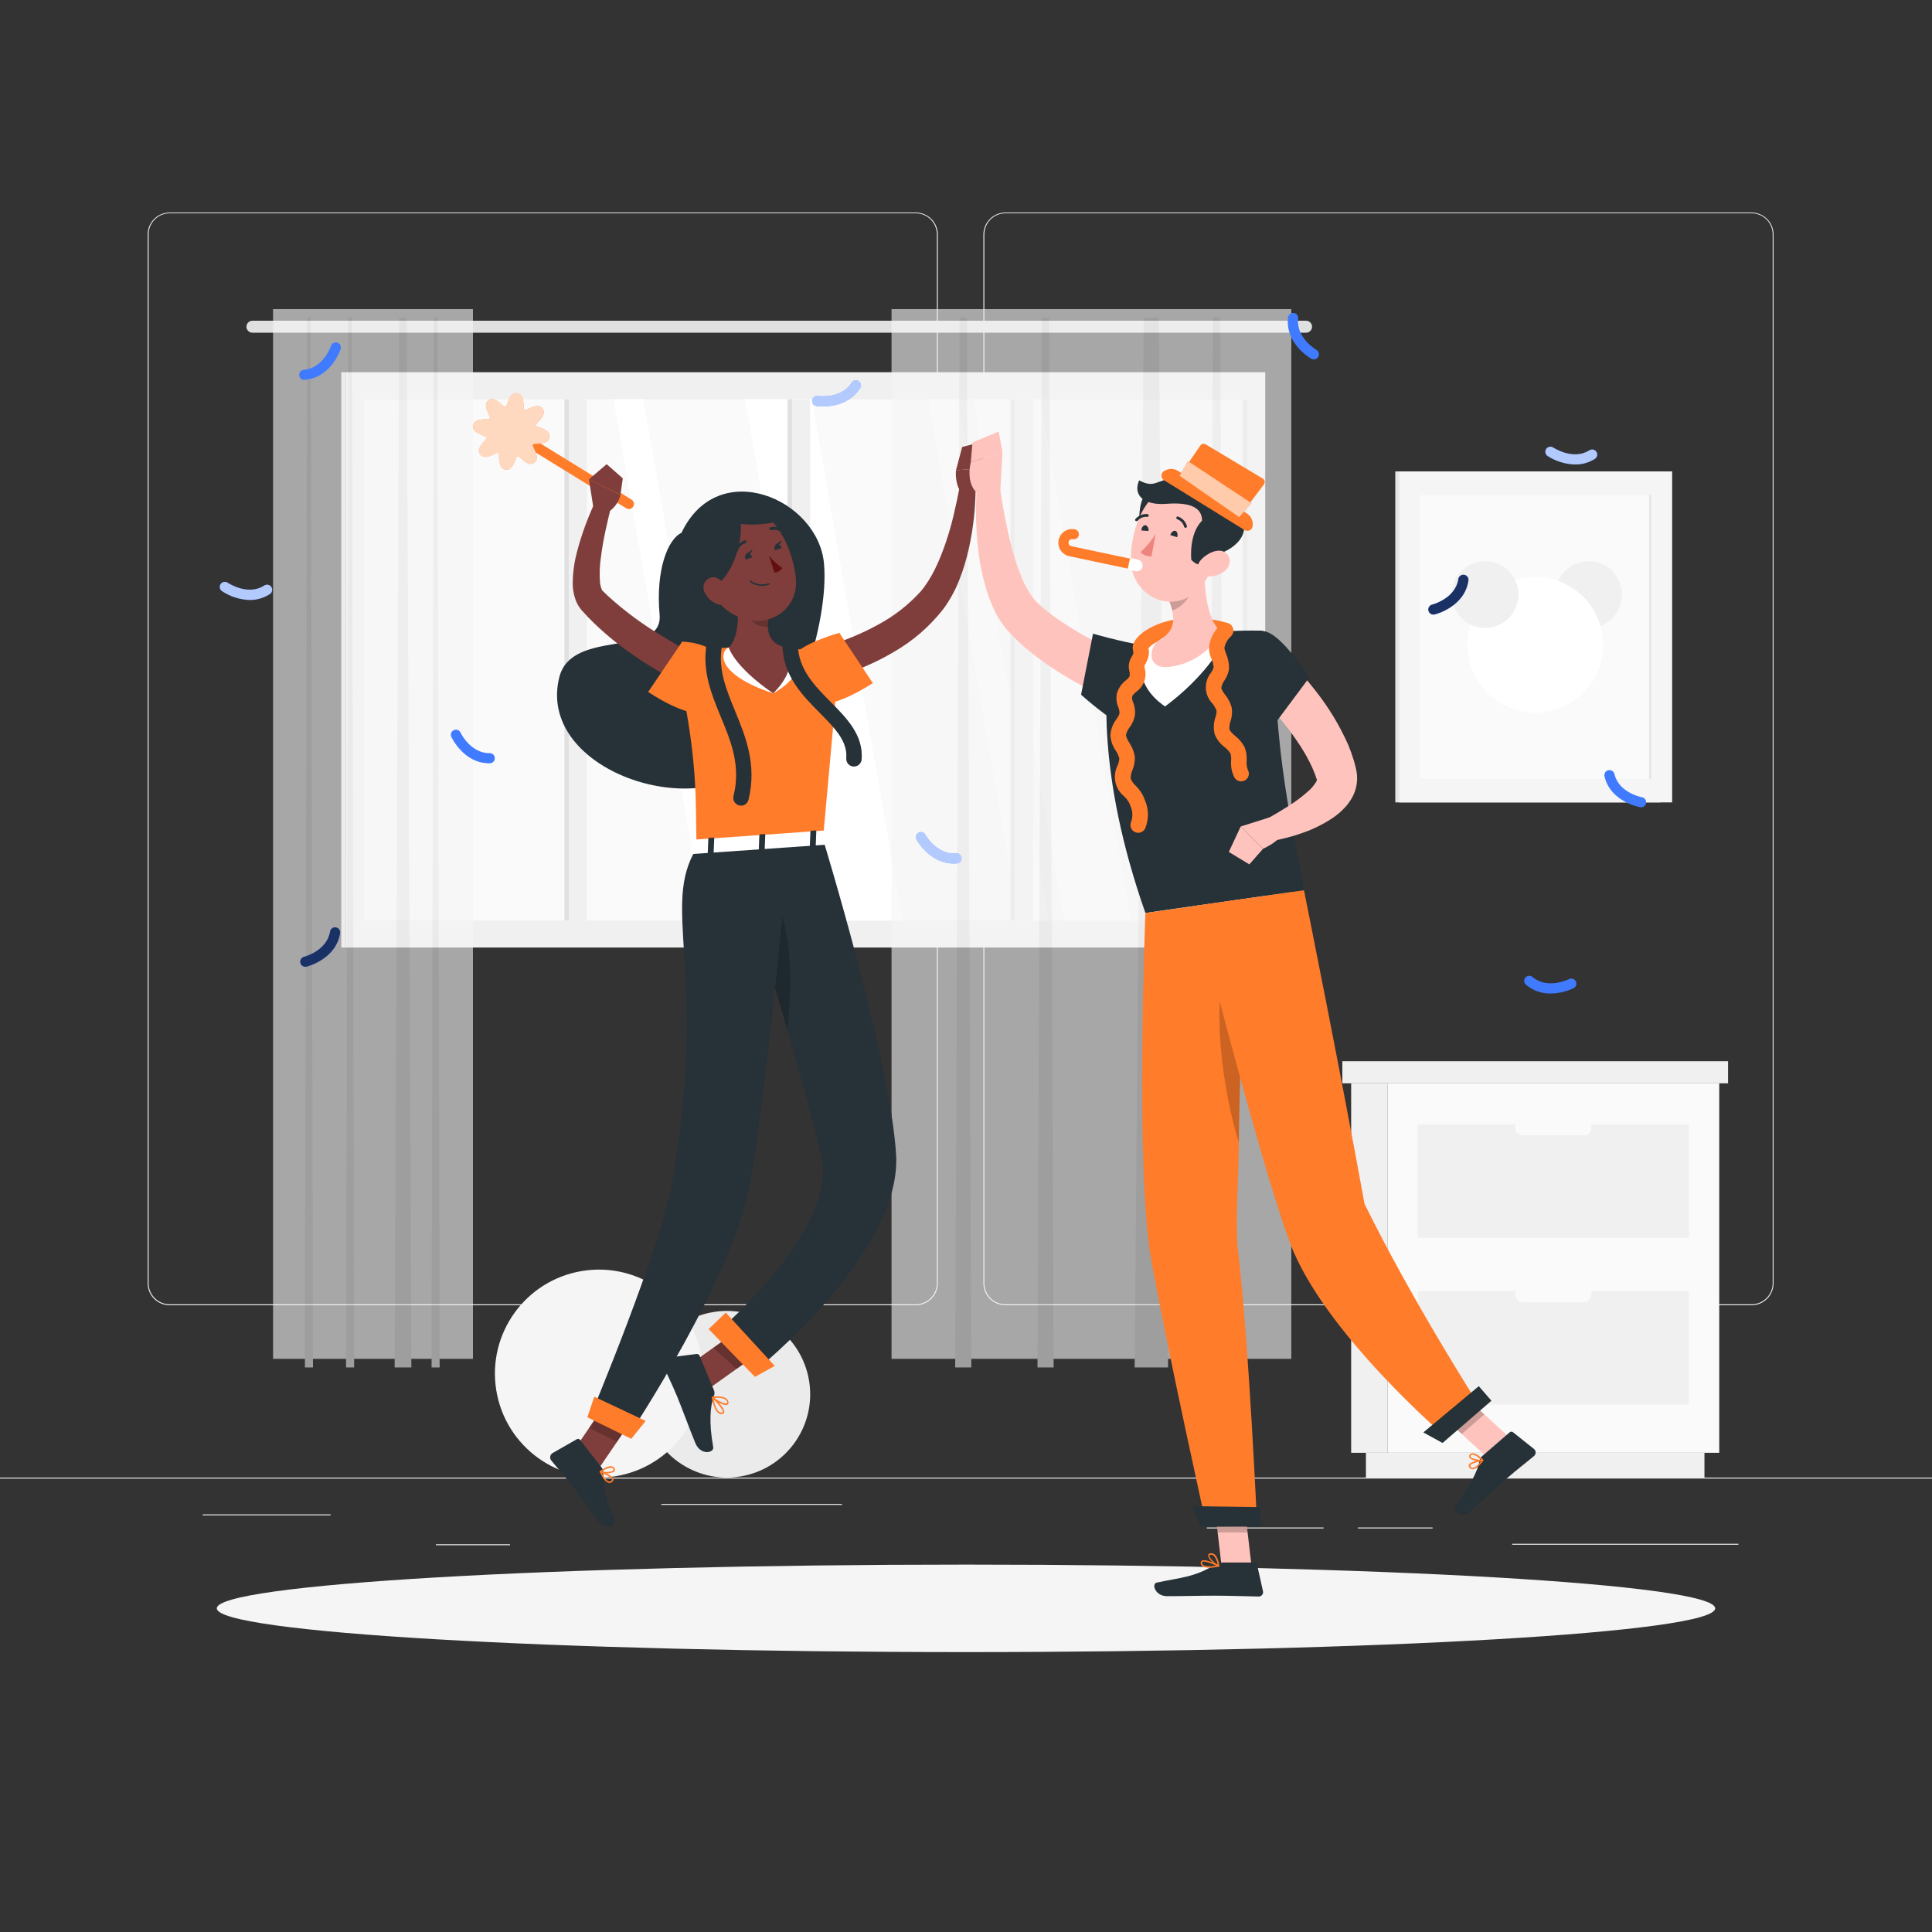 <svg width="500" height="500" viewBox="0 0 500 500" fill="none" xmlns="http://www.w3.org/2000/svg">
<rect x="0" y="0" width="500" height="500" fill="#333333" stroke="none"/>
<path d="M500 382.4H0V382.65H500V382.4Z" fill="#EBEBEB"/>
<path d="M85.58 391.92H52.46V392.17H85.58V391.92Z" fill="#EBEBEB"/>
<path d="M217.89 389.21H171.14V389.46H217.89V389.21Z" fill="#EBEBEB"/>
<path d="M131.99 399.65H112.8V399.9H131.99V399.65Z" fill="#EBEBEB"/>
<path d="M342.54 395.31H312.33V395.56H342.54V395.31Z" fill="#EBEBEB"/>
<path d="M370.76 395.31H351.44V395.56H370.76V395.31Z" fill="#EBEBEB"/>
<path d="M449.91 399.53H391.35V399.78H449.91V399.53Z" fill="#EBEBEB"/>
<path d="M237 337.8H43.91C42.397 337.797 40.947 337.195 39.879 336.124C38.81 335.053 38.21 333.603 38.21 332.09V60.66C38.223 59.156 38.829 57.718 39.896 56.658C40.964 55.599 42.406 55.003 43.91 55H237C238.514 55 239.967 55.602 241.038 56.672C242.108 57.743 242.71 59.196 242.71 60.71V332.09C242.71 333.604 242.108 335.057 241.038 336.128C239.967 337.198 238.514 337.8 237 337.8ZM43.91 55.2C42.464 55.203 41.077 55.779 40.056 56.803C39.034 57.826 38.46 59.214 38.46 60.66V332.09C38.46 333.536 39.034 334.924 40.056 335.947C41.077 336.971 42.464 337.547 43.91 337.55H237C238.447 337.547 239.834 336.971 240.858 335.948C241.881 334.924 242.457 333.537 242.46 332.09V60.66C242.457 59.213 241.881 57.825 240.858 56.802C239.834 55.779 238.447 55.203 237 55.2H43.91Z" fill="#EBEBEB"/>
<path d="M453.31 337.8H260.21C258.696 337.797 257.246 337.195 256.175 336.125C255.105 335.054 254.503 333.604 254.5 332.09V60.66C254.516 59.155 255.124 57.717 256.193 56.658C257.262 55.598 258.705 55.002 260.21 55H453.31C454.812 55.005 456.252 55.602 457.317 56.662C458.382 57.721 458.987 59.158 459 60.66V332.09C459 333.601 458.401 335.05 457.335 336.121C456.268 337.191 454.821 337.795 453.31 337.8ZM260.21 55.2C258.763 55.203 257.375 55.779 256.352 56.802C255.329 57.825 254.753 59.213 254.75 60.66V332.09C254.753 333.537 255.329 334.924 256.352 335.948C257.375 336.971 258.763 337.547 260.21 337.55H453.31C454.757 337.547 456.145 336.971 457.168 335.948C458.191 334.924 458.767 333.537 458.77 332.09V60.66C458.767 59.213 458.191 57.825 457.168 56.802C456.145 55.779 454.757 55.203 453.31 55.2H260.21Z" fill="#EBEBEB"/>
<path d="M89.51 245.22L327.44 245.22V96.33L89.51 96.33L89.51 245.22Z" fill="#F0F0F0"/>
<path d="M322.78 238.22V103.33L94.16 103.33V238.22H322.78Z" fill="#FAFAFA"/>
<path d="M292.69 238.22L269.23 103.33H251.94L275.39 238.22H292.69Z" fill="white"/>
<path d="M271.4 238.22L247.95 103.33H240.22L263.67 238.22H271.4Z" fill="white"/>
<path d="M233.56 238.22L210.11 103.33H192.82L216.27 238.22H233.56Z" fill="white"/>
<path d="M189.97 238.22L166.51 103.33H158.78L182.23 238.22H189.97Z" fill="white"/>
<path d="M262.71 238.22V103.33H261.53V238.22H262.71Z" fill="#E0E0E0"/>
<path d="M322.78 238.23V103.34H321.6V238.23H322.78Z" fill="#E0E0E0"/>
<path d="M267.37 238.22V103.33H262.71V238.22H267.37Z" fill="#F0F0F0"/>
<path d="M205 238.22V103.33H203.82V238.22H205Z" fill="#E0E0E0"/>
<path d="M209.65 238.22V103.33H204.99V238.22H209.65Z" fill="#F0F0F0"/>
<path d="M147.25 238.22V103.33H146.07V238.22H147.25Z" fill="#E0E0E0"/>
<path d="M151.91 238.23V103.34H147.25V238.23H151.91Z" fill="#F0F0F0"/>
<path d="M89.5 245.22L89.5 96.33H88.32L88.32 245.22H89.5Z" fill="#E0E0E0"/>
<path d="M65.33 86.11H338C338.412 86.11 338.807 85.947 339.099 85.657C339.392 85.366 339.557 84.972 339.56 84.56C339.56 84.146 339.395 83.749 339.103 83.457C338.81 83.164 338.414 83 338 83H65.33C64.918 83.003 64.524 83.168 64.233 83.46C63.943 83.753 63.78 84.148 63.78 84.56C63.782 84.97 63.947 85.363 64.237 85.653C64.527 85.943 64.919 86.107 65.33 86.11Z" fill="#E0E0E0"/>
<g opacity="0.6">
<path d="M230.73 351.67H334.19L334.19 80H230.73L230.73 351.67Z" fill="#F5F5F5"/>
<path d="M293.64 353.89H302.31L299.88 82.22H296L293.64 353.89Z" fill="#E6E6E6"/>
<path d="M312.77 353.89H316.96L315.78 82.22H313.91L312.77 353.89Z" fill="#E6E6E6"/>
<path d="M268.5 353.89H272.68L271.51 82.22H269.64L268.5 353.89Z" fill="#E6E6E6"/>
<path d="M247.2 353.89H251.38L250.21 82.22H248.34L247.2 353.89Z" fill="#E6E6E6"/>
</g>
<g opacity="0.6">
<path d="M70.67 351.67H122.4L122.4 80H70.67L70.67 351.67Z" fill="#F5F5F5"/>
<path d="M102.13 353.89H106.46L105.25 82.22H103.31L102.13 353.89Z" fill="#E6E6E6"/>
<path d="M111.69 353.89H113.78L113.2 82.22H112.26L111.69 353.89Z" fill="#E6E6E6"/>
<path d="M89.56 353.89H91.65L91.06 82.22H90.13L89.56 353.89Z" fill="#E6E6E6"/>
<path d="M78.91 353.89H81L80.41 82.22H79.47L78.91 353.89Z" fill="#E6E6E6"/>
</g>
<path d="M429.73 122H361.1V207.66H429.73V122Z" fill="#E6E6E6"/>
<path d="M432.75 122H362.13V207.66H432.75V122Z" fill="#F5F5F5"/>
<path d="M427.34 201.58V128.08H367.55V201.58H427.34Z" fill="#FAFAFA"/>
<path d="M427.34 201.58V128.08H426.78V201.58H427.34Z" fill="#E6E6E6"/>
<path d="M417.222 160C420.596 156.626 420.596 151.156 417.222 147.782C413.848 144.407 408.377 144.407 405.003 147.782C401.629 151.156 401.629 156.626 405.003 160C408.377 163.374 413.848 163.374 417.222 160Z" fill="#F0F0F0"/>
<path d="M409.728 179.267C416.586 172.409 416.586 161.291 409.728 154.433C402.87 147.576 391.752 147.576 384.894 154.433C378.037 161.291 378.037 172.409 384.894 179.267C391.752 186.125 402.87 186.125 409.728 179.267Z" fill="white"/>
<path d="M392.743 155.863C393.839 151.218 390.963 146.565 386.319 145.469C381.675 144.373 377.021 147.249 375.925 151.893C374.829 156.537 377.705 161.191 382.349 162.287C386.994 163.383 391.647 160.507 392.743 155.863Z" fill="#F0F0F0"/>
<path d="M359.06 280.36H349.68V375.98H359.06V280.36Z" fill="#F0F0F0"/>
<path d="M447.22 274.64H347.4V280.36H447.22V274.64Z" fill="#F0F0F0"/>
<path d="M441.11 375.98H353.5V382.4H441.11V375.98Z" fill="#F0F0F0"/>
<path d="M444.94 280.36H359.06V375.98H444.94V280.36Z" fill="#FAFAFA"/>
<path d="M366.88 320.35H437.11V291.01H366.88V320.35Z" fill="#F0F0F0"/>
<path d="M366.88 363.5H437.11V334.16H366.88V363.5Z" fill="#F0F0F0"/>
<path d="M410 289.28H393.99C392.985 289.28 392.17 290.095 392.17 291.1V292.02C392.17 293.025 392.985 293.84 393.99 293.84H410C411.005 293.84 411.82 293.025 411.82 292.02V291.1C411.82 290.095 411.005 289.28 410 289.28Z" fill="#FAFAFA"/>
<path d="M410 332.44H393.99C392.985 332.44 392.17 333.255 392.17 334.26V335.18C392.17 336.185 392.985 337 393.99 337H410C411.005 337 411.82 336.185 411.82 335.18V334.26C411.82 333.255 411.005 332.44 410 332.44Z" fill="#FAFAFA"/>
<path d="M191.57 382.111C203.324 380.203 211.305 369.129 209.397 357.375C207.489 345.622 196.415 337.64 184.661 339.548C172.908 341.456 164.927 352.531 166.834 364.284C168.742 376.037 179.817 384.019 191.57 382.111Z" fill="#EBEBEB"/>
<path d="M159.308 382.048C173.978 379.666 183.94 365.844 181.559 351.174C179.178 336.504 165.355 326.542 150.685 328.923C136.015 331.304 126.053 345.127 128.434 359.797C130.816 374.467 144.638 384.429 159.308 382.048Z" fill="#F5F5F5"/>
<path d="M250 427.56C357.082 427.56 443.89 422.492 443.89 416.24C443.89 409.988 357.082 404.92 250 404.92C142.917 404.92 56.11 409.988 56.11 416.24C56.11 422.492 142.917 427.56 250 427.56Z" fill="#F5F5F5"/>
<path d="M126.61 197.54C120 197.54 116.89 190.89 116.76 190.61C116.647 190.299 116.655 189.956 116.782 189.651C116.91 189.345 117.148 189.098 117.449 188.96C117.75 188.821 118.092 188.801 118.407 188.903C118.722 189.005 118.987 189.222 119.15 189.51C119.15 189.6 121.78 195.05 126.81 194.91C127.141 194.929 127.452 195.071 127.683 195.308C127.914 195.546 128.047 195.862 128.055 196.193C128.064 196.524 127.948 196.846 127.731 197.096C127.513 197.345 127.209 197.504 126.88 197.54H126.61Z" fill="#407BFF"/>
<path d="M213 105.19C212.425 105.193 211.85 105.156 211.28 105.08C211.109 105.054 210.945 104.995 210.798 104.906C210.65 104.817 210.521 104.7 210.418 104.561C210.315 104.423 210.241 104.265 210.2 104.097C210.158 103.93 210.15 103.756 210.175 103.585C210.201 103.414 210.26 103.25 210.349 103.102C210.438 102.954 210.555 102.825 210.694 102.723C210.833 102.62 210.99 102.546 211.158 102.504C211.325 102.463 211.499 102.454 211.67 102.48C211.73 102.48 217.75 103.33 220.39 99.04C220.48 98.893 220.598 98.765 220.738 98.663C220.877 98.562 221.035 98.489 221.203 98.449C221.37 98.408 221.544 98.401 221.714 98.428C221.885 98.455 222.048 98.515 222.195 98.605C222.342 98.695 222.47 98.813 222.572 98.952C222.673 99.092 222.746 99.25 222.787 99.417C222.827 99.585 222.834 99.759 222.807 99.929C222.78 100.1 222.72 100.263 222.63 100.41C220 104.57 215.45 105.19 213 105.19Z" fill="#407BFF"/>
<path opacity="0.6" d="M213 105.19C212.425 105.193 211.85 105.156 211.28 105.08C211.109 105.054 210.945 104.995 210.798 104.906C210.65 104.817 210.521 104.7 210.418 104.561C210.315 104.423 210.241 104.265 210.2 104.097C210.158 103.93 210.15 103.756 210.175 103.585C210.201 103.414 210.26 103.25 210.349 103.102C210.438 102.954 210.555 102.825 210.694 102.723C210.833 102.62 210.99 102.546 211.158 102.504C211.325 102.463 211.499 102.454 211.67 102.48C211.73 102.48 217.75 103.33 220.39 99.04C220.48 98.893 220.598 98.765 220.738 98.663C220.877 98.562 221.035 98.489 221.203 98.449C221.37 98.408 221.544 98.401 221.714 98.428C221.885 98.455 222.048 98.515 222.195 98.605C222.342 98.695 222.47 98.813 222.572 98.952C222.673 99.092 222.746 99.25 222.787 99.417C222.827 99.585 222.834 99.759 222.807 99.929C222.78 100.1 222.72 100.263 222.63 100.41C220 104.57 215.45 105.19 213 105.19Z" fill="white"/>
<path d="M64.6 155.27C62.063 155.184 59.599 154.398 57.48 153C57.331 152.904 57.202 152.779 57.103 152.632C57.003 152.485 56.934 152.319 56.901 152.145C56.867 151.971 56.869 151.791 56.907 151.618C56.945 151.445 57.017 151.281 57.121 151.136C57.224 150.992 57.355 150.87 57.507 150.777C57.659 150.685 57.828 150.625 58.003 150.6C58.179 150.575 58.358 150.586 58.529 150.633C58.701 150.679 58.861 150.76 59 150.87C59.05 150.87 64.09 154.28 68.34 151.57C68.486 151.464 68.651 151.389 68.827 151.35C69.003 151.31 69.184 151.307 69.361 151.34C69.538 151.374 69.706 151.443 69.855 151.544C70.005 151.644 70.132 151.775 70.228 151.926C70.326 152.078 70.39 152.248 70.419 152.425C70.448 152.603 70.441 152.785 70.397 152.959C70.353 153.134 70.274 153.298 70.164 153.44C70.055 153.583 69.917 153.702 69.76 153.79C68.22 154.772 66.427 155.286 64.6 155.27Z" fill="#407BFF"/>
<path opacity="0.6" d="M64.6 155.27C62.063 155.184 59.599 154.398 57.48 153C57.331 152.904 57.202 152.779 57.103 152.632C57.003 152.485 56.934 152.319 56.901 152.145C56.867 151.971 56.869 151.791 56.907 151.618C56.945 151.445 57.017 151.281 57.121 151.136C57.224 150.992 57.355 150.87 57.507 150.777C57.659 150.685 57.828 150.625 58.003 150.6C58.179 150.575 58.358 150.586 58.529 150.633C58.701 150.679 58.861 150.76 59 150.87C59.05 150.87 64.09 154.28 68.34 151.57C68.486 151.464 68.651 151.389 68.827 151.35C69.003 151.31 69.184 151.307 69.361 151.34C69.538 151.374 69.706 151.443 69.855 151.544C70.005 151.644 70.132 151.775 70.228 151.926C70.326 152.078 70.39 152.248 70.419 152.425C70.448 152.603 70.441 152.785 70.397 152.959C70.353 153.134 70.274 153.298 70.164 153.44C70.055 153.583 69.917 153.702 69.76 153.79C68.22 154.772 66.427 155.286 64.6 155.27Z" fill="white"/>
<path d="M407.63 120.2C405.097 120.132 402.631 119.371 400.5 118C400.214 117.802 400.017 117.499 399.955 117.157C399.892 116.815 399.968 116.461 400.165 116.175C400.363 115.889 400.666 115.692 401.008 115.63C401.351 115.567 401.704 115.642 401.99 115.84C402.04 115.84 407.09 119.24 411.34 116.54C411.485 116.447 411.647 116.384 411.817 116.354C411.986 116.324 412.16 116.328 412.328 116.365C412.496 116.402 412.655 116.472 412.796 116.571C412.937 116.669 413.058 116.795 413.15 116.94C413.243 117.085 413.306 117.247 413.336 117.417C413.366 117.586 413.362 117.76 413.325 117.928C413.288 118.096 413.218 118.255 413.119 118.396C413.021 118.537 412.895 118.657 412.75 118.75C411.22 119.72 409.441 120.223 407.63 120.2Z" fill="#407BFF"/>
<path opacity="0.6" d="M407.63 120.2C405.097 120.132 402.631 119.371 400.5 118C400.214 117.802 400.017 117.499 399.955 117.157C399.892 116.815 399.968 116.461 400.165 116.175C400.363 115.889 400.666 115.692 401.008 115.63C401.351 115.567 401.704 115.642 401.99 115.84C402.04 115.84 407.09 119.24 411.34 116.54C411.485 116.447 411.647 116.384 411.817 116.354C411.986 116.324 412.16 116.328 412.328 116.365C412.496 116.402 412.655 116.472 412.796 116.571C412.937 116.669 413.058 116.795 413.15 116.94C413.243 117.085 413.306 117.247 413.336 117.417C413.366 117.586 413.362 117.76 413.325 117.928C413.288 118.096 413.218 118.255 413.119 118.396C413.021 118.537 412.895 118.657 412.75 118.75C411.22 119.72 409.441 120.223 407.63 120.2Z" fill="white"/>
<path d="M246.81 223.49C240.68 223.49 237.34 217.55 237.19 217.28C237.022 216.975 236.981 216.616 237.078 216.281C237.174 215.946 237.4 215.663 237.705 215.495C238.01 215.327 238.369 215.286 238.704 215.383C239.039 215.479 239.322 215.705 239.49 216.01C239.49 216.09 242.49 221.33 247.49 220.82C247.824 220.808 248.151 220.924 248.403 221.144C248.655 221.364 248.814 221.671 248.849 222.004C248.883 222.337 248.79 222.67 248.588 222.937C248.385 223.203 248.09 223.383 247.76 223.44C247.46 223.47 247.13 223.49 246.81 223.49Z" fill="#407BFF"/>
<path opacity="0.6" d="M246.81 223.49C240.68 223.49 237.34 217.55 237.19 217.28C237.022 216.975 236.981 216.616 237.078 216.281C237.174 215.946 237.4 215.663 237.705 215.495C238.01 215.327 238.369 215.286 238.704 215.383C239.039 215.479 239.322 215.705 239.49 216.01C239.49 216.09 242.49 221.33 247.49 220.82C247.824 220.808 248.151 220.924 248.403 221.144C248.655 221.364 248.814 221.671 248.849 222.004C248.883 222.337 248.79 222.67 248.588 222.937C248.385 223.203 248.09 223.383 247.76 223.44C247.46 223.47 247.13 223.49 246.81 223.49Z" fill="white"/>
<path d="M79 250.2C78.682 250.197 78.375 250.079 78.138 249.866C77.9 249.654 77.749 249.362 77.71 249.046C77.672 248.73 77.751 248.411 77.931 248.148C78.112 247.886 78.381 247.698 78.69 247.62C78.75 247.62 84.62 246.07 85.42 241.09C85.448 240.92 85.508 240.757 85.599 240.61C85.69 240.464 85.808 240.337 85.948 240.236C86.088 240.135 86.246 240.063 86.413 240.023C86.581 239.984 86.755 239.977 86.925 240.005C87.095 240.033 87.258 240.093 87.405 240.184C87.551 240.274 87.679 240.393 87.779 240.533C87.88 240.673 87.952 240.831 87.992 240.998C88.031 241.166 88.038 241.34 88.01 241.51C86.94 248.22 79.63 250.09 79.32 250.17C79.215 250.19 79.108 250.2 79 250.2Z" fill="#407BFF"/>
<path opacity="0.6" d="M79 250.2C78.682 250.197 78.375 250.079 78.138 249.866C77.9 249.654 77.749 249.362 77.71 249.046C77.672 248.73 77.751 248.411 77.931 248.148C78.112 247.886 78.381 247.698 78.69 247.62C78.75 247.62 84.62 246.07 85.42 241.09C85.448 240.92 85.508 240.757 85.599 240.61C85.69 240.464 85.808 240.337 85.948 240.236C86.088 240.135 86.246 240.063 86.413 240.023C86.581 239.984 86.755 239.977 86.925 240.005C87.095 240.033 87.258 240.093 87.405 240.184C87.551 240.274 87.679 240.393 87.779 240.533C87.88 240.673 87.952 240.831 87.992 240.998C88.031 241.166 88.038 241.34 88.01 241.51C86.94 248.22 79.63 250.09 79.32 250.17C79.215 250.19 79.108 250.2 79 250.2Z" fill="black"/>
<path d="M371 159.05C370.673 159.061 370.354 158.949 370.105 158.737C369.856 158.524 369.696 158.226 369.655 157.901C369.615 157.577 369.698 157.248 369.888 156.982C370.078 156.715 370.36 156.529 370.68 156.46C370.74 156.46 376.61 154.92 377.41 149.94C377.427 149.76 377.48 149.585 377.567 149.426C377.654 149.267 377.773 149.128 377.916 149.017C378.059 148.906 378.223 148.826 378.399 148.781C378.574 148.736 378.757 148.728 378.935 148.757C379.114 148.786 379.285 148.851 379.437 148.949C379.59 149.047 379.72 149.175 379.821 149.325C379.922 149.475 379.991 149.645 380.023 149.823C380.056 150.001 380.051 150.184 380.01 150.36C378.93 157.07 371.62 158.94 371.31 159.01C371.209 159.038 371.105 159.051 371 159.05Z" fill="#407BFF"/>
<path opacity="0.6" d="M371 159.05C370.673 159.061 370.354 158.949 370.105 158.737C369.856 158.524 369.696 158.226 369.655 157.901C369.615 157.577 369.698 157.248 369.888 156.982C370.078 156.715 370.36 156.529 370.68 156.46C370.74 156.46 376.61 154.92 377.41 149.94C377.427 149.76 377.48 149.585 377.567 149.426C377.654 149.267 377.773 149.128 377.916 149.017C378.059 148.906 378.223 148.826 378.399 148.781C378.574 148.736 378.757 148.728 378.935 148.757C379.114 148.786 379.285 148.851 379.437 148.949C379.59 149.047 379.72 149.175 379.821 149.325C379.922 149.475 379.991 149.645 380.023 149.823C380.056 150.001 380.051 150.184 380.01 150.36C378.93 157.07 371.62 158.94 371.31 159.01C371.209 159.038 371.105 159.051 371 159.05Z" fill="black"/>
<path d="M424.73 208.91H424.51C424.19 208.85 416.77 207.49 415.24 200.91C415.2 200.74 415.195 200.565 415.224 200.393C415.253 200.221 415.316 200.057 415.409 199.91C415.502 199.763 415.623 199.636 415.766 199.536C415.909 199.437 416.07 199.367 416.24 199.33C416.41 199.292 416.585 199.287 416.756 199.317C416.927 199.346 417.091 199.409 417.238 199.502C417.385 199.595 417.512 199.716 417.612 199.858C417.711 200 417.782 200.16 417.82 200.33C418.96 205.23 424.92 206.33 424.98 206.33C425.295 206.397 425.575 206.578 425.766 206.837C425.957 207.096 426.047 207.416 426.019 207.737C425.991 208.057 425.846 208.357 425.612 208.579C425.379 208.8 425.072 208.929 424.75 208.94L424.73 208.91Z" fill="#407BFF"/>
<path d="M401.29 257.12C399 257.156 396.773 256.372 395.01 254.91C394.863 254.805 394.74 254.671 394.647 254.516C394.554 254.36 394.495 254.188 394.472 254.009C394.45 253.829 394.464 253.647 394.515 253.474C394.566 253.301 394.653 253.14 394.769 253.001C394.885 252.863 395.029 252.75 395.191 252.67C395.352 252.59 395.529 252.544 395.71 252.536C395.89 252.527 396.07 252.556 396.239 252.62C396.408 252.685 396.562 252.783 396.69 252.91C400.56 256.13 405.99 253.43 406.05 253.4C406.361 253.241 406.721 253.212 407.053 253.318C407.385 253.425 407.661 253.66 407.82 253.97C407.98 254.28 408.009 254.641 407.902 254.973C407.795 255.305 407.561 255.581 407.25 255.74C405.387 256.626 403.354 257.097 401.29 257.12Z" fill="#407BFF"/>
<path d="M340 93C339.772 93.002 339.548 92.943 339.35 92.83C339.08 92.68 332.55 88.9 333.35 82.15C333.39 81.804 333.566 81.488 333.838 81.271C334.111 81.055 334.459 80.955 334.805 80.995C335.151 81.035 335.467 81.21 335.684 81.483C335.901 81.756 336 82.104 335.96 82.45C335.39 87.45 340.63 90.52 340.68 90.55C340.935 90.694 341.134 90.919 341.246 91.189C341.358 91.459 341.376 91.759 341.298 92.041C341.22 92.323 341.049 92.57 340.814 92.744C340.579 92.918 340.292 93.008 340 93Z" fill="#407BFF"/>
<path d="M78.79 98.33C78.618 98.337 78.446 98.311 78.284 98.251C78.123 98.192 77.974 98.102 77.848 97.985C77.721 97.869 77.618 97.728 77.546 97.572C77.473 97.416 77.432 97.247 77.425 97.075C77.418 96.903 77.445 96.731 77.504 96.57C77.563 96.408 77.653 96.259 77.77 96.133C77.886 96.006 78.027 95.903 78.183 95.831C78.339 95.758 78.508 95.717 78.68 95.71C83.68 95.27 85.68 89.53 85.68 89.47C85.796 89.151 86.032 88.889 86.337 88.74C86.642 88.592 86.993 88.567 87.316 88.672C87.639 88.777 87.909 89.004 88.068 89.304C88.227 89.603 88.264 89.954 88.17 90.28C88.08 90.59 85.68 97.74 78.91 98.28L78.79 98.33Z" fill="#407BFF"/>
<path d="M176.36 137.9C172.81 139.56 169.68 147.54 170.7 159C171.72 170.46 147.98 162.42 144.75 175.26C138.92 198.5 178.01 212.47 194.67 198.5C204.98 189.86 214.67 161.38 213.25 145.84C211.73 129.13 185.81 117.92 176.36 137.9Z" fill="#263238"/>
<path d="M213.87 167.22C214.31 167.09 214.95 166.9 215.5 166.72L217.22 166.14C218.37 165.74 219.51 165.3 220.64 164.83C222.891 163.906 225.088 162.854 227.22 161.68C231.398 159.451 235.157 156.514 238.33 153C241.16 149.64 243.19 145.06 244.78 140.36C245.59 138 246.27 135.57 246.85 133.1C247.43 130.63 247.98 128.1 248.4 125.67L252.48 125.92C252.487 131.328 251.9 136.72 250.73 142C250.135 144.705 249.329 147.36 248.32 149.94C247.274 152.663 245.872 155.236 244.15 157.59C240.628 162.106 236.26 165.893 231.29 168.74C228.895 170.156 226.41 171.412 223.85 172.5C222.57 173.04 221.28 173.5 219.96 173.99C219.31 174.22 218.65 174.44 217.96 174.64C217.27 174.84 216.66 175.03 215.84 175.23L213.87 167.22Z" fill="#7F3E3B"/>
<path d="M252.46 127.29L254.16 121.18L247.41 121.7C247.41 121.7 246.93 125.7 249.26 128.11L252.46 127.29Z" fill="#7F3E3B"/>
<path d="M255.17 114.07L249.01 115.68L247.41 121.7L254.16 121.18L255.17 114.07Z" fill="#7F3E3B"/>
<path d="M206.23 168.78C209.34 165.95 217.23 163.78 217.23 163.78L225.88 176.78C225.88 176.78 216.01 183.37 211.82 181.84C207.46 180.32 203.33 171.41 206.23 168.78Z" fill="#FF7C2A"/>
<path d="M177.74 353.69L183.13 359.61L198.6 348.59L193.21 342.67L177.74 353.69Z" fill="#7F3E3B"/>
<path d="M147.32 377.08L154.55 380.67L165.18 365.08L157.95 361.49L147.32 377.08Z" fill="#7F3E3B"/>
<path d="M155.7 379.78L150.12 372.63C150.026 372.505 149.89 372.419 149.737 372.388C149.585 372.357 149.425 372.382 149.29 372.46L143 376.06C142.845 376.155 142.711 376.282 142.608 376.433C142.505 376.583 142.435 376.754 142.403 376.934C142.371 377.113 142.377 377.297 142.422 377.474C142.466 377.651 142.547 377.817 142.66 377.96C144.66 380.42 145.73 381.51 148.19 384.66C149.69 386.59 152.75 391.09 154.83 393.76C156.91 396.43 159.67 394.52 159.04 393.22C156.22 387.39 156.04 383.93 156.14 381.15C156.16 380.656 156.004 380.17 155.7 379.78Z" fill="#263238"/>
<path d="M184.74 359.72L181.06 350.88C180.995 350.722 180.879 350.59 180.731 350.504C180.582 350.419 180.41 350.386 180.24 350.41L172.44 351.41C172.255 351.43 172.076 351.493 171.92 351.595C171.764 351.697 171.634 351.835 171.541 351.997C171.448 352.159 171.395 352.341 171.387 352.527C171.378 352.714 171.413 352.9 171.49 353.07C172.83 356.14 173.64 357.57 175.26 361.46C176.26 363.85 178.58 370.13 179.95 373.46C181.32 376.79 184.84 376 184.58 374.54C183.41 368 183.81 363.78 184.78 361.21C184.872 360.971 184.916 360.717 184.909 360.461C184.902 360.205 184.845 359.953 184.74 359.72Z" fill="#263238"/>
<path opacity="0.2" d="M198.59 348.59L190.62 354.27L184.59 348.81L193.2 342.67L198.59 348.59Z" fill="black"/>
<path opacity="0.2" d="M157.95 361.49L165.18 365.08L159.69 373.12L152.46 369.52L157.95 361.49Z" fill="black"/>
<path d="M217.12 169.79C217.12 169.79 217.36 169.43 212.98 217.21L180.28 219.5C179.9 206.16 180.9 196.74 174.67 169.33C179.265 168.405 183.92 167.817 188.6 167.57C193.556 167.239 198.529 167.266 203.48 167.65C209.87 168.26 217.12 169.79 217.12 169.79Z" fill="#FF7C2A"/>
<path d="M177.13 177.25C174.7 176.13 172.57 174.93 170.36 173.66C168.15 172.39 166.06 171.03 163.98 169.59C159.747 166.716 155.81 163.426 152.23 159.77L150.91 158.34L150.57 157.98C150.375 157.756 150.192 157.522 150.02 157.28C149.711 156.839 149.443 156.37 149.22 155.88C148.558 154.317 148.218 152.637 148.22 150.94C148.242 148.239 148.605 145.551 149.3 142.94C150.57 138.054 152.332 133.31 154.56 128.78L158.38 130.26C157.79 132.53 157.23 134.89 156.73 137.2C156.23 139.51 155.81 141.84 155.53 144.12C155.206 146.264 155.118 148.437 155.27 150.6C155.32 151.349 155.51 152.081 155.83 152.76C155.83 152.83 155.93 152.91 155.96 152.92L156.27 153.21L157.5 154.38C160.933 157.489 164.612 160.315 168.5 162.83C170.45 164.12 172.5 165.3 174.5 166.49C176.5 167.68 178.65 168.81 180.6 169.8L177.13 177.25Z" fill="#7F3E3B"/>
<path d="M187.54 171.16C183.83 165.99 176.54 166.07 176.54 166.07L167.75 179.07C167.75 179.07 177.56 185.75 181.75 184.26C186.19 182.68 189.83 174.34 187.54 171.16Z" fill="#FF7C2A"/>
<path d="M203.48 167.65L188.6 167.57C186.32 168.49 185 174.42 200.1 179.44C210.57 173.49 205 168.2 203.48 167.65Z" fill="white"/>
<path d="M190.16 150.82C191.07 155.61 191.96 164.39 188.6 167.57C188.6 167.57 189.9 172.44 200.1 179.44C207.25 172.27 203.48 167.65 203.48 167.65C198.15 166.34 198.31 162.38 199.26 158.65L190.16 150.82Z" fill="#7F3E3B"/>
<path d="M221 198.38H220.84C220.313 198.337 219.824 198.086 219.481 197.683C219.138 197.28 218.969 196.758 219.01 196.23C219.37 191.77 216.01 188.4 212.15 184.49C207.72 180.02 202.69 174.95 202.49 167.06C202.477 166.53 202.675 166.016 203.041 165.631C203.406 165.247 203.91 165.023 204.44 165.01C204.971 164.997 205.485 165.195 205.869 165.56C206.254 165.926 206.477 166.43 206.49 166.96C206.65 173.26 210.89 177.54 214.99 181.68C219.09 185.82 223.5 190.26 222.99 196.55C222.948 197.049 222.72 197.513 222.351 197.852C221.983 198.191 221.501 198.379 221 198.38Z" fill="#263238"/>
<path d="M191.77 208.5C191.609 208.499 191.447 208.479 191.29 208.44C190.776 208.312 190.333 207.986 190.06 207.532C189.786 207.078 189.703 206.535 189.83 206.02C191.76 198.18 189.23 192.02 186.55 185.54C184.15 179.72 181.67 173.7 182.87 166.66C182.974 166.15 183.272 165.701 183.701 165.407C184.131 165.114 184.658 164.999 185.17 165.087C185.683 165.176 186.141 165.461 186.447 165.881C186.753 166.302 186.884 166.825 186.81 167.34C185.81 173.24 187.96 178.48 190.24 184.02C192.92 190.51 195.95 197.87 193.71 207.02C193.596 207.446 193.343 207.822 192.992 208.09C192.641 208.358 192.212 208.502 191.77 208.5Z" fill="#263238"/>
<path opacity="0.2" d="M197.38 157L193.38 157.47C193.574 158.547 193.96 159.58 194.52 160.52C195.31 161.71 197.07 162.23 198.81 162.28C198.808 161.043 198.977 159.811 199.31 158.62L197.38 157Z" fill="black"/>
<path d="M181.31 146C184.24 153.46 185.31 156.68 190.42 159.34C198.1 163.34 206.62 158.13 205.98 149.95C205.41 142.58 200.72 131.62 192.29 131C190.434 130.855 188.571 131.187 186.879 131.965C185.187 132.742 183.721 133.938 182.621 135.441C181.521 136.944 180.823 138.702 180.594 140.55C180.365 142.398 180.611 144.274 181.31 146Z" fill="#7F3E3B"/>
<path d="M189.34 129.92C195.03 133.42 190.16 154.01 180.53 152.92C170.9 151.83 180.93 124.75 189.34 129.92Z" fill="#263238"/>
<path d="M189.13 130C184.84 132.85 187.77 137.81 202.23 134.87C202.23 134.86 196.25 125.26 189.13 130Z" fill="#263238"/>
<path d="M182.35 153.25C182.982 154.663 184.147 155.77 185.59 156.33C187.52 157.05 188.65 155.33 188.27 153.46C187.92 151.75 186.5 149.3 184.5 149.4C184.063 149.429 183.64 149.568 183.27 149.802C182.9 150.036 182.594 150.359 182.381 150.742C182.167 151.124 182.052 151.554 182.047 151.992C182.042 152.43 182.146 152.862 182.35 153.25Z" fill="#7F3E3B"/>
<path d="M213 217.21C213 217.21 230.5 274.34 231.91 298.92C233.37 324.49 195.4 354.83 195.4 354.83L185.95 344.46C185.95 344.46 216.8 318.26 212.57 299.28C206.72 273.12 189 218.89 189 218.89L213 217.21Z" fill="#263238"/>
<path opacity="0.2" d="M202.09 235.91C200.49 230.91 196.93 234.27 195.69 239.57C198.16 247.57 201.02 256.93 203.74 266.3C204.79 258 205.22 245.71 202.09 235.91Z" fill="black"/>
<path d="M183.39 343.96L195.38 356.33L200.5 353.5L187.83 339.71L183.39 343.96Z" fill="#FF7C2A"/>
<path d="M204.35 217.82C204.35 217.82 199.35 273.82 194.35 305.01C190.3 330.21 162.79 371.37 162.79 371.37L152.71 366.68C152.71 366.68 171.2 322.61 174.08 305.48C183.32 250.65 170.84 234.83 180.29 219.48L204.35 217.82Z" fill="#263238"/>
<path d="M152 366.79L163.37 372.37L167.1 367.74L153.8 361.47L152 366.79Z" fill="#FF7C2A"/>
<path d="M179.66 217.62L178.39 220.62C178.29 220.85 178.57 221.07 178.95 221.04L213.25 218.64C213.54 218.64 213.78 218.46 213.78 218.27L213.87 215.27C213.87 215.07 213.61 214.92 213.29 214.94L180.17 217.26C180.059 217.264 179.952 217.3 179.861 217.364C179.771 217.428 179.701 217.517 179.66 217.62Z" fill="white"/>
<path d="M184.36 221L183.48 221.06C183.3 221.06 183.16 220.99 183.16 220.88L183.31 217.05C183.31 216.94 183.47 216.83 183.64 216.82L184.53 216.76C184.71 216.76 184.85 216.83 184.84 216.94L184.69 220.77C184.69 220.9 184.54 221 184.36 221Z" fill="#263238"/>
<path d="M210.78 219.16L209.89 219.22C209.71 219.22 209.57 219.15 209.58 219.04L209.73 215.21C209.73 215.1 209.88 215 210.06 214.98L210.94 214.92C211.12 214.92 211.26 214.99 211.26 215.1L211.11 218.94C211.1 219.05 211 219.15 210.78 219.16Z" fill="#263238"/>
<path d="M197.57 220.09L196.68 220.15C196.51 220.15 196.37 220.08 196.37 219.97L196.52 216.13C196.52 216.02 196.67 215.92 196.85 215.91L197.74 215.85C197.91 215.85 198.05 215.92 198.05 216.03L197.9 219.86C197.9 220 197.75 220.07 197.57 220.09Z" fill="#263238"/>
<path d="M193.36 143.2C192.88 143.36 192.68 144.08 192.92 144.82L194.67 144.26C194.43 143.52 193.84 143 193.36 143.2Z" fill="#263238"/>
<path d="M201 140.78C200.51 140.94 200.31 141.67 200.55 142.41L202.31 141.84C202 141.1 201.43 140.63 201 140.78Z" fill="#263238"/>
<path d="M200.75 140.89L202.36 139.81C202.36 139.81 201.9 141.49 200.75 140.89Z" fill="#263238"/>
<path d="M199 143.8C200.005 145.035 201.176 146.125 202.48 147.04C202.238 147.368 201.928 147.639 201.57 147.834C201.213 148.03 200.817 148.144 200.41 148.17L199 143.8Z" fill="#630F0F"/>
<path d="M199.12 151.28C199.149 151.255 199.171 151.221 199.181 151.184C199.192 151.147 199.192 151.107 199.18 151.07C199.164 151.022 199.13 150.983 199.085 150.96C199.04 150.938 198.988 150.934 198.94 150.95C198.175 151.215 197.359 151.297 196.557 151.189C195.754 151.081 194.988 150.787 194.32 150.33C194.303 150.312 194.282 150.298 194.258 150.288C194.235 150.279 194.21 150.274 194.185 150.274C194.16 150.274 194.135 150.279 194.112 150.288C194.089 150.298 194.068 150.312 194.05 150.33C194.031 150.347 194.016 150.368 194.005 150.391C193.995 150.414 193.989 150.439 193.989 150.465C193.989 150.491 193.995 150.516 194.005 150.539C194.016 150.562 194.031 150.583 194.05 150.6C194.765 151.112 195.593 151.443 196.464 151.565C197.335 151.687 198.222 151.596 199.05 151.3L199.12 151.28Z" fill="#263238"/>
<path d="M190.83 142.75C190.881 142.708 190.919 142.652 190.94 142.59C191.078 142.125 191.326 141.699 191.664 141.351C192.002 141.003 192.419 140.742 192.88 140.59C192.929 140.578 192.974 140.557 193.015 140.527C193.055 140.498 193.089 140.461 193.115 140.418C193.141 140.375 193.159 140.328 193.166 140.278C193.174 140.229 193.172 140.179 193.16 140.13C193.148 140.081 193.127 140.036 193.097 139.995C193.068 139.955 193.031 139.921 192.988 139.895C192.945 139.869 192.898 139.851 192.848 139.844C192.799 139.836 192.749 139.838 192.7 139.85C192.12 140.033 191.593 140.351 191.161 140.779C190.73 141.207 190.407 141.732 190.22 142.31C190.188 142.405 190.196 142.51 190.241 142.6C190.286 142.69 190.365 142.758 190.46 142.79C190.519 142.818 190.585 142.829 190.651 142.822C190.716 142.814 190.778 142.79 190.83 142.75Z" fill="#263238"/>
<path d="M202.81 137.81C202.832 137.799 202.849 137.781 202.86 137.76C202.892 137.721 202.916 137.676 202.931 137.627C202.945 137.579 202.95 137.528 202.944 137.477C202.938 137.427 202.923 137.378 202.898 137.334C202.873 137.29 202.84 137.251 202.8 137.22C202.332 136.833 201.779 136.563 201.186 136.433C200.593 136.302 199.977 136.315 199.39 136.47C199.342 136.486 199.297 136.511 199.259 136.544C199.22 136.578 199.189 136.619 199.167 136.664C199.144 136.71 199.131 136.76 199.129 136.81C199.126 136.861 199.133 136.912 199.15 136.96C199.184 137.054 199.253 137.131 199.343 137.176C199.432 137.22 199.535 137.229 199.63 137.2C200.096 137.08 200.583 137.074 201.051 137.182C201.519 137.29 201.954 137.509 202.32 137.82C202.39 137.876 202.478 137.906 202.567 137.905C202.657 137.903 202.743 137.869 202.81 137.81Z" fill="#263238"/>
<path d="M162.75 131.73C162.507 131.729 162.269 131.664 162.06 131.54L131.64 112.8C131.373 112.604 131.19 112.314 131.127 111.989C131.064 111.664 131.125 111.327 131.299 111.045C131.473 110.763 131.746 110.556 132.065 110.467C132.384 110.377 132.725 110.41 133.02 110.56L163.44 129.3C163.685 129.449 163.875 129.674 163.98 129.941C164.085 130.208 164.099 130.502 164.021 130.778C163.943 131.054 163.776 131.296 163.546 131.468C163.317 131.64 163.037 131.732 162.75 131.73Z" fill="#FF7C2A"/>
<path d="M138.53 114.87C140.24 114.8 142 114.72 142.23 113.18C142.46 111.64 140.81 111.05 139.23 110.47L138.8 110.31C138.8 110.16 138.73 110.01 138.69 109.87L139.04 109.48C140.16 108.24 141.33 106.96 140.42 105.74C139.51 104.52 137.95 105.24 136.42 105.95L135.95 106.17C135.82 106.08 135.69 106.01 135.55 105.93C135.41 105.85 135.55 105.61 135.55 105.47C135.47 103.77 135.39 102.01 133.86 101.78C132.33 101.55 131.73 103.2 131.15 104.78C131.1 104.91 131.05 105.06 130.99 105.21L130.54 105.32L130.16 104.98C128.92 103.85 127.64 102.69 126.42 103.59C125.2 104.49 125.92 106.06 126.63 107.59L126.85 108.06C126.763 108.185 126.683 108.316 126.61 108.45H126.15C124.45 108.53 122.68 108.61 122.45 110.15C122.22 111.69 123.88 112.28 125.45 112.86L125.88 113.02C125.88 113.17 125.95 113.32 125.99 113.46C125.87 113.6 125.75 113.74 125.64 113.85C124.52 115.09 123.36 116.36 124.26 117.59C125.16 118.82 126.73 118.08 128.26 117.38L128.74 117.16L129.13 117.4C129.13 117.56 129.13 117.72 129.13 117.86C129.21 119.56 129.29 121.32 130.82 121.55C132.35 121.78 132.96 120.13 133.54 118.55C133.54 118.43 133.64 118.28 133.69 118.12C133.842 118.093 133.993 118.056 134.14 118.01L134.53 118.36C135.76 119.48 137.04 120.65 138.27 119.75C139.5 118.85 138.76 117.28 138.05 115.75C137.99 115.62 137.91 115.45 137.84 115.28L138.08 114.89L138.53 114.87Z" fill="#FF7C2A"/>
<path opacity="0.7" d="M138.53 114.87C140.24 114.8 142 114.72 142.23 113.18C142.46 111.64 140.81 111.05 139.23 110.47L138.8 110.31C138.8 110.16 138.73 110.01 138.69 109.87L139.04 109.48C140.16 108.24 141.33 106.96 140.42 105.74C139.51 104.52 137.95 105.24 136.42 105.95L135.95 106.17C135.82 106.08 135.69 106.01 135.55 105.93C135.41 105.85 135.55 105.61 135.55 105.47C135.47 103.77 135.39 102.01 133.86 101.78C132.33 101.55 131.73 103.2 131.15 104.78C131.1 104.91 131.05 105.06 130.99 105.21L130.54 105.32L130.16 104.98C128.92 103.85 127.64 102.69 126.42 103.59C125.2 104.49 125.92 106.06 126.63 107.59L126.85 108.06C126.763 108.185 126.683 108.316 126.61 108.45H126.15C124.45 108.53 122.68 108.61 122.45 110.15C122.22 111.69 123.88 112.28 125.45 112.86L125.88 113.02C125.88 113.17 125.95 113.32 125.99 113.46C125.87 113.6 125.75 113.74 125.64 113.85C124.52 115.09 123.36 116.36 124.26 117.59C125.16 118.82 126.73 118.08 128.26 117.38L128.74 117.16L129.13 117.4C129.13 117.56 129.13 117.72 129.13 117.86C129.21 119.56 129.29 121.32 130.82 121.55C132.35 121.78 132.96 120.13 133.54 118.55C133.54 118.43 133.64 118.28 133.69 118.12C133.842 118.093 133.993 118.056 134.14 118.01L134.53 118.36C135.76 119.48 137.04 120.65 138.27 119.75C139.5 118.85 138.76 117.28 138.05 115.75C137.99 115.62 137.91 115.45 137.84 115.28L138.08 114.89L138.53 114.87Z" fill="white"/>
<path d="M153.67 132.05L152.42 124.05L160.58 128.05C160.273 129.397 159.578 130.624 158.58 131.58C158.17 132.047 157.636 132.389 157.04 132.566C156.443 132.743 155.809 132.748 155.21 132.58L153.67 132.05Z" fill="#7F3E3B"/>
<path d="M157 120.13L161.18 123.8L160.58 128L152.42 124.04L157 120.13Z" fill="#7F3E3B"/>
<path d="M158.32 383.61C158.405 383.549 158.485 383.482 158.56 383.41C158.646 383.332 158.709 383.232 158.742 383.121C158.776 383.01 158.778 382.892 158.75 382.78C158.51 381.78 155.75 380.78 155.44 380.71C155.406 380.695 155.368 380.692 155.332 380.701C155.296 380.71 155.263 380.731 155.24 380.76C155.22 380.791 155.208 380.828 155.208 380.865C155.208 380.902 155.22 380.939 155.24 380.97C155.69 381.97 156.59 383.61 157.6 383.78C157.853 383.817 158.111 383.757 158.32 383.61ZM155.75 381.23C156.84 381.64 158.25 382.34 158.38 382.87C158.39 382.92 158.385 382.971 158.368 383.019C158.35 383.066 158.32 383.108 158.28 383.14C158.204 383.237 158.104 383.313 157.99 383.36C157.877 383.407 157.753 383.424 157.63 383.41C157.08 383.31 156.4 382.51 155.75 381.23Z" fill="#FF7C2A"/>
<path d="M158.83 380.94C158.895 380.901 158.953 380.85 159 380.79C159.098 380.672 159.151 380.523 159.151 380.37C159.151 380.217 159.098 380.068 159 379.95C158.926 379.824 158.824 379.715 158.703 379.632C158.582 379.549 158.445 379.494 158.3 379.47C157.15 379.26 155.3 380.68 155.23 380.74C155.204 380.762 155.184 380.79 155.172 380.821C155.16 380.852 155.155 380.887 155.16 380.92C155.166 380.952 155.178 380.982 155.197 381.008C155.217 381.034 155.241 381.055 155.27 381.07C156.433 381.46 157.698 381.413 158.83 380.94ZM155.83 380.79C156.515 380.232 157.358 379.903 158.24 379.85C158.332 379.861 158.42 379.894 158.496 379.946C158.573 379.999 158.636 380.068 158.68 380.15C158.81 380.36 158.75 380.47 158.68 380.54C158.32 380.97 156.68 381.05 155.77 380.82L155.83 380.79Z" fill="#FF7C2A"/>
<path d="M184.92 364.25C185.124 364.876 185.519 365.422 186.05 365.81C186.2 365.898 186.367 365.952 186.54 365.968C186.713 365.983 186.887 365.96 187.05 365.9C187.148 365.873 187.236 365.819 187.304 365.745C187.373 365.671 187.42 365.579 187.44 365.48C187.65 364.48 185.03 362.01 184.5 361.48C184.468 361.459 184.429 361.447 184.39 361.447C184.351 361.447 184.313 361.459 184.28 361.48C184.245 361.499 184.218 361.529 184.201 361.565C184.185 361.601 184.181 361.641 184.19 361.68C184.338 362.561 184.583 363.423 184.92 364.25ZM187 365C187.057 365.115 187.081 365.243 187.07 365.37C187.07 365.42 187.07 365.47 186.93 365.51C186.814 365.555 186.688 365.573 186.564 365.562C186.439 365.552 186.318 365.514 186.21 365.45C185.6 365.09 185.04 363.89 184.68 362.19C185.591 363.004 186.373 363.952 187 365Z" fill="#FF7C2A"/>
<path d="M184.23 361.75C184.227 361.77 184.227 361.79 184.23 361.81C185.05 362.64 187.5 363.98 188.29 363.52C188.46 363.42 188.64 363.2 188.5 362.72C187.99 360.88 184.5 361.46 184.33 361.49C184.295 361.495 184.262 361.509 184.236 361.532C184.209 361.556 184.19 361.586 184.18 361.62C184.181 361.668 184.198 361.714 184.23 361.75ZM188.13 362.7L188.18 362.82C188.18 363.02 188.18 363.14 188.18 363.19C187.72 363.45 185.87 362.59 184.89 361.81C185.71 361.72 187.69 361.64 188.13 362.7Z" fill="#FF7C2A"/>
<path d="M193.16 143.31L194.77 142.22C194.77 142.22 194.31 143.91 193.16 143.31Z" fill="#263238"/>
<path d="M323.89 405.27L316.14 405.28L314.05 387.34L321.8 387.33L323.89 405.27Z" fill="#FFC3BD"/>
<path d="M390.6 371.97L384.73 377.04L371.44 364.81L377.3 359.74L390.6 371.97Z" fill="#FFC3BD"/>
<path d="M383.59 376.84L390.73 370.66C390.847 370.563 390.993 370.51 391.145 370.51C391.297 370.51 391.443 370.563 391.56 370.66L397 375C397.133 375.112 397.239 375.251 397.312 375.408C397.385 375.565 397.423 375.737 397.423 375.91C397.423 376.083 397.385 376.255 397.312 376.412C397.239 376.569 397.133 376.708 397 376.82C394.67 378.77 392.88 380.08 390 382.58C388.22 384.12 383 388.96 380.54 391.09C378.08 393.22 375.75 390.97 376.54 389.87C380.24 384.95 382.54 380.59 382.9 378C382.989 377.545 383.233 377.135 383.59 376.84Z" fill="#263238"/>
<path d="M316.19 404.38H324.66C324.814 404.381 324.963 404.434 325.083 404.53C325.202 404.626 325.286 404.76 325.32 404.91L326.86 411.8C326.898 411.966 326.897 412.139 326.859 412.305C326.821 412.47 326.745 412.626 326.639 412.758C326.532 412.891 326.397 412.998 326.243 413.071C326.089 413.144 325.92 413.181 325.75 413.18C322.69 413.13 318.28 412.96 314.44 412.96C309.96 412.96 307.33 413.08 302.07 413.09C298.89 413.09 298 409.88 299.33 409.59C305.39 408.25 309.09 408.24 314.33 405C314.88 404.624 315.525 404.41 316.19 404.38Z" fill="#263238"/>
<path d="M291 182.51C289.44 181.91 288.1 181.36 286.7 180.72C285.3 180.08 283.95 179.45 282.59 178.78C279.877 177.447 277.21 175.96 274.59 174.32C271.953 172.704 269.418 170.927 267 169C266.39 168.5 265.77 168 265.17 167.49L263.39 165.86C262.8 165.32 262.24 164.7 261.67 164.12C261.38 163.8 261.13 163.57 260.8 163.19C260.47 162.81 260.15 162.44 259.86 162.06C258.766 160.614 257.837 159.051 257.09 157.4C256.395 155.892 255.803 154.339 255.32 152.75C254.401 149.751 253.732 146.68 253.32 143.57C252.531 137.583 252.38 131.529 252.87 125.51H258.69C259.09 128.22 259.51 131.07 260.06 133.81C260.61 136.55 261.19 139.29 261.9 141.93C262.571 144.509 263.42 147.038 264.44 149.5C265.286 151.677 266.478 153.703 267.97 155.5L268.46 156C268.61 156.16 268.91 156.4 269.13 156.6C269.61 157.01 270.05 157.44 270.56 157.83C271.56 158.63 272.56 159.42 273.68 160.18C275.84 161.68 278.12 163.11 280.5 164.45C282.88 165.79 285.31 167.06 287.78 168.26C289.02 168.87 290.27 169.47 291.52 170.03C292.77 170.59 294.08 171.18 295.2 171.66L291 182.51Z" fill="#FFC3BD"/>
<path d="M292.24 189.11C287.827 186.367 283.658 183.248 279.78 179.79L282.87 164C288.615 165.634 294.456 166.91 300.36 167.82C310.11 169.08 299.19 193.25 292.24 189.11Z" fill="#263238"/>
<path d="M258.89 126.87L259.44 117L251.24 119.63C251.24 119.63 249.33 126.7 254.65 128.56L258.89 126.87Z" fill="#FFC3BD"/>
<path d="M258.45 111.69L251.68 114.51L251.24 119.63L259.44 117L258.45 111.69Z" fill="#FFC3BD"/>
<path opacity="0.2" d="M314.06 387.34L315.13 396.59L322.88 396.58L321.81 387.33L314.06 387.34Z" fill="black"/>
<path opacity="0.2" d="M377.31 359.74L371.44 364.81L378.3 371.11L384.16 366.04L377.31 359.74Z" fill="black"/>
<path d="M330.16 167.5C330.177 166.951 330.086 166.404 329.891 165.891C329.695 165.378 329.401 164.908 329.023 164.509C328.646 164.111 328.193 163.79 327.691 163.567C327.19 163.344 326.649 163.223 326.1 163.21C303.98 162.8 289.59 169 288.6 169.4C288.231 169.549 287.905 169.79 287.655 170.099C287.405 170.409 287.238 170.778 287.17 171.17C286.25 176.71 283.64 199.93 296.43 236.27L337.43 230.4C336.88 224.35 329.24 196.59 330.16 167.5Z" fill="#263238"/>
<path d="M297 166.61C294.57 169.86 293.47 177.35 301.52 182.83C311.42 175.44 316.52 167.49 318.03 163.35C310.926 163.706 303.878 164.799 297 166.61Z" fill="white"/>
<path d="M295.16 169.65C294.629 169.65 294.121 169.439 293.745 169.064C293.37 168.689 293.16 168.18 293.16 167.65C293.16 166 294.59 164.58 295.8 163.65C299.86 160.65 307.8 158.36 317.8 161.25C318.291 161.412 318.701 161.759 318.942 162.216C319.183 162.674 319.238 163.208 319.094 163.705C318.951 164.202 318.62 164.624 318.171 164.882C317.723 165.141 317.192 165.215 316.69 165.09C305.09 161.74 297.94 166.5 297.17 167.87C297.115 168.363 296.879 168.818 296.508 169.147C296.136 169.476 295.656 169.655 295.16 169.65Z" fill="#FF7C2A"/>
<path d="M311.78 144.34C311.48 150.11 311.85 160.55 316.31 163.73C313.69 167.2 310.2 171.27 303.57 172.46C299.57 173.17 298.2 171.69 298.03 169.82C297.974 168.918 298.173 168.018 298.604 167.224C299.036 166.43 299.682 165.774 300.47 165.33C304.78 162.83 303.92 158.81 302.37 155.01L311.78 144.34Z" fill="#FFC3BD"/>
<path d="M294.55 215.53C294.325 215.529 294.101 215.488 293.89 215.41C293.39 215.233 292.981 214.866 292.752 214.387C292.523 213.909 292.494 213.36 292.67 212.86C292.948 212.16 293.077 211.41 293.049 210.658C293.022 209.906 292.838 209.168 292.51 208.49L292.3 207.92C291.959 207.248 291.505 206.64 290.96 206.12C289.79 205.182 288.98 203.867 288.669 202.4C288.357 200.933 288.562 199.403 289.25 198.07C289.496 197.499 289.641 196.89 289.68 196.27C289.489 195.558 289.182 194.882 288.77 194.27C287.945 193.09 287.457 191.707 287.36 190.27C287.473 188.767 288.018 187.33 288.93 186.13C289.274 185.675 289.544 185.169 289.73 184.63C289.737 184.074 289.628 183.522 289.41 183.01C288.929 181.874 288.81 180.616 289.07 179.41C289.476 178.05 290.311 176.857 291.45 176.01C291.772 175.767 292.052 175.473 292.28 175.14C292.423 174.657 292.423 174.143 292.28 173.66C291.976 172.502 292.137 171.271 292.73 170.23C293.43 169.13 293.36 168.85 293.3 168.62C293.199 168.269 293.155 167.905 293.17 167.54C293.17 167.01 293.381 166.501 293.756 166.126C294.131 165.751 294.639 165.54 295.17 165.54C295.7 165.54 296.209 165.751 296.584 166.126C296.959 166.501 297.17 167.01 297.17 167.54V167.6C297.45 168.73 297.53 170.08 296.17 172.29C296.186 172.525 296.216 172.759 296.26 172.99C296.561 174.09 296.517 175.256 296.132 176.329C295.747 177.403 295.041 178.332 294.11 178.99C293.47 179.55 293.11 179.89 292.97 180.38C292.949 180.842 293.042 181.302 293.24 181.72C293.665 182.789 293.833 183.944 293.73 185.09C293.508 186.239 293.03 187.323 292.33 188.26C291.866 188.845 291.544 189.53 291.39 190.26C291.551 190.96 291.847 191.622 292.26 192.21C292.979 193.284 293.466 194.497 293.69 195.77C293.745 196.974 293.537 198.175 293.08 199.29C292.754 200.001 292.6 200.779 292.63 201.56C292.945 202.254 293.397 202.876 293.96 203.39C294.885 204.295 295.62 205.376 296.12 206.57L296.3 207.09C297.284 209.326 297.345 211.86 296.47 214.14C296.34 214.546 296.083 214.9 295.738 215.15C295.393 215.4 294.976 215.533 294.55 215.53Z" fill="#FF7C2A"/>
<path d="M329.79 167.17C330.88 168.17 331.79 169.01 332.71 169.97C333.63 170.93 334.53 171.86 335.42 172.82C337.2 174.74 338.88 176.76 340.5 178.82C343.875 183.09 346.7 187.766 348.91 192.74C349.467 194.07 349.954 195.429 350.37 196.81C350.58 197.51 350.76 198.24 350.93 198.98L350.99 199.25L351.08 199.72C351.14 200.03 351.17 200.36 351.2 200.72C351.248 201.387 351.228 202.057 351.14 202.72C350.992 203.915 350.63 205.074 350.07 206.14C349.602 207.028 349.035 207.86 348.38 208.62C347.296 209.858 346.048 210.941 344.67 211.84C342.319 213.379 339.786 214.622 337.13 215.54C335.87 216 334.6 216.39 333.32 216.72C332.04 217.05 330.8 217.36 329.41 217.59L327.61 212.06C328.61 211.5 329.68 210.91 330.69 210.31C331.7 209.71 332.69 209.08 333.69 208.45C335.549 207.275 337.299 205.936 338.92 204.45C339.541 203.851 340.089 203.18 340.55 202.45C340.9 201.88 340.87 201.5 340.77 201.62C340.763 201.653 340.763 201.687 340.77 201.72L340.71 201.54C340.56 201.08 340.42 200.61 340.22 200.13C339.849 199.154 339.425 198.199 338.95 197.27C337.946 195.295 336.803 193.393 335.53 191.58C334.26 189.7 332.86 187.86 331.38 186.06C329.9 184.26 328.38 182.49 326.77 180.74C325.98 179.87 325.17 179.02 324.35 178.18C323.53 177.34 322.67 176.46 321.94 175.76L329.79 167.17Z" fill="#FFC3BD"/>
<path d="M327.21 163.38C331.73 164.05 338.82 175.38 338.82 175.38L327.31 190.81C327.31 190.81 321.17 184.96 319.38 179.81C316 169.93 318.33 162.08 327.21 163.38Z" fill="#263238"/>
<path d="M321.18 202.22C320.833 202.216 320.492 202.122 320.193 201.947C319.893 201.771 319.644 201.521 319.47 201.22C318.782 199.875 318.485 198.365 318.61 196.86C318.663 196.239 318.609 195.613 318.45 195.01C318.049 194.389 317.545 193.841 316.96 193.39C315.809 192.533 314.913 191.378 314.37 190.05C313.999 188.59 314.065 187.053 314.56 185.63C314.742 185.088 314.84 184.522 314.85 183.95C314.598 183.264 314.233 182.625 313.77 182.06C312.74 181.001 312.136 179.599 312.075 178.123C312.015 176.647 312.5 175.2 313.44 174.06C313.711 173.653 313.93 173.212 314.09 172.75C314.038 171.991 313.855 171.247 313.55 170.55C312.979 169.371 312.783 168.044 312.99 166.75C313.363 164.909 314.292 163.227 315.65 161.93L315.78 161.8C316.153 161.445 316.649 161.249 317.164 161.25C317.678 161.252 318.173 161.452 318.544 161.809C318.915 162.166 319.134 162.652 319.156 163.166C319.177 163.68 319 164.183 318.66 164.57L318.43 164.8C317.613 165.588 317.064 166.613 316.86 167.73C316.968 168.232 317.119 168.724 317.31 169.2C317.835 170.411 318.097 171.72 318.08 173.04C317.925 174.135 317.517 175.179 316.89 176.09C316.457 176.68 316.172 177.366 316.06 178.09C316.296 178.709 316.634 179.283 317.06 179.79C317.868 180.794 318.457 181.955 318.79 183.2C318.943 184.36 318.83 185.54 318.46 186.65C318.207 187.354 318.114 188.106 318.19 188.85C318.57 189.463 319.062 189.999 319.64 190.43C320.657 191.23 321.498 192.23 322.11 193.37C322.543 194.494 322.72 195.699 322.63 196.9C322.556 197.679 322.655 198.464 322.92 199.2C323.191 199.655 323.271 200.199 323.142 200.713C323.012 201.226 322.684 201.668 322.23 201.94C321.913 202.128 321.549 202.225 321.18 202.22Z" fill="#FF7C2A"/>
<path opacity="0.2" d="M307.94 148.69L302.38 155C302.799 155.969 303.134 156.973 303.38 158C305.72 157.31 308.63 154.22 308.53 151.68C308.514 150.656 308.314 149.643 307.94 148.69Z" fill="black"/>
<path d="M296.25 127.93C293.78 132.23 295.36 138.35 295.36 138.35C296.023 138.781 296.788 139.027 297.578 139.062C298.367 139.097 299.152 138.92 299.85 138.55L299.15 127.15L296.25 127.93Z" fill="#263238"/>
<path d="M315.72 138.85C313.83 146.31 313.1 150.77 308.56 153.92C301.73 158.66 293.07 153.44 292.7 145.57C292.36 138.48 295.51 127.48 303.47 125.88C305.221 125.517 307.036 125.609 308.741 126.145C310.447 126.682 311.987 127.646 313.215 128.946C314.443 130.246 315.317 131.839 315.756 133.572C316.194 135.306 316.182 137.123 315.72 138.85Z" fill="#FFC3BD"/>
<path d="M293.94 147.53H293.67L276.72 143.94C275.798 143.745 274.992 143.192 274.478 142.402C273.964 141.613 273.785 140.652 273.98 139.73C274.175 138.808 274.728 138.002 275.517 137.488C276.307 136.974 277.268 136.795 278.19 136.99C278.357 137.026 278.516 137.094 278.658 137.191C278.799 137.289 278.919 137.413 279.012 137.557C279.105 137.701 279.169 137.862 279.199 138.031C279.23 138.199 279.226 138.373 279.19 138.54C279.115 138.877 278.911 139.172 278.621 139.359C278.33 139.546 277.978 139.611 277.64 139.54C277.52 139.511 277.396 139.508 277.276 139.53C277.155 139.553 277.041 139.6 276.94 139.67C276.838 139.736 276.751 139.821 276.682 139.92C276.613 140.02 276.565 140.132 276.54 140.25C276.496 140.491 276.542 140.741 276.67 140.95C276.808 141.149 277.014 141.291 277.25 141.35L294.2 144.94C294.515 145.009 294.793 145.191 294.982 145.452C295.171 145.713 295.257 146.035 295.224 146.356C295.191 146.677 295.04 146.974 294.801 147.19C294.562 147.407 294.252 147.528 293.93 147.53H293.94Z" fill="#FF7C2A"/>
<path d="M293.87 147.83L291.82 147.39L292.47 144.39L294.47 144.82C294.874 144.906 295.228 145.15 295.453 145.497C295.678 145.844 295.756 146.266 295.67 146.67C295.57 147.054 295.33 147.387 294.996 147.601C294.663 147.816 294.261 147.898 293.87 147.83Z" fill="white"/>
<path d="M311.09 134.75C311.09 131.91 308.95 129.84 301.81 130.39C295.98 130.83 293.14 128.11 294.81 124.32C299.53 126.78 298.75 123.56 307.75 123.17C316.75 122.78 319.36 126.17 320.31 131.44C325.82 139.61 316.31 143 316.31 143L312.59 146.25C311.819 146.425 311.016 146.39 310.263 146.15C309.51 145.909 308.836 145.47 308.31 144.88C308.31 144.88 307.58 138.25 311.09 134.75Z" fill="#263238"/>
<path d="M301.53 121.76L301.3 121.88C301.086 121.994 300.906 122.162 300.777 122.368C300.649 122.574 300.577 122.81 300.569 123.052C300.561 123.294 300.617 123.534 300.731 123.748C300.845 123.962 301.014 124.142 301.22 124.27L322.1 137.18C322.296 137.3 322.519 137.37 322.749 137.382C322.98 137.394 323.209 137.348 323.417 137.248C323.624 137.149 323.804 136.999 323.939 136.812C324.074 136.626 324.16 136.408 324.19 136.18C324.287 135.535 324.193 134.876 323.92 134.284C323.646 133.692 323.204 133.193 322.65 132.85L304.85 121.85C304.352 121.547 303.784 121.379 303.202 121.363C302.619 121.347 302.043 121.484 301.53 121.76Z" fill="#FF7C2A"/>
<path d="M305.29 123.14L310.63 115.32C310.783 115.097 311.015 114.941 311.279 114.883C311.542 114.826 311.818 114.871 312.05 115.01L326.79 123.84C326.919 123.915 327.031 124.017 327.117 124.139C327.203 124.261 327.263 124.4 327.291 124.547C327.32 124.694 327.316 124.845 327.282 124.99C327.247 125.136 327.182 125.272 327.09 125.39L320.7 133.83L305.29 123.14Z" fill="#FF7C2A"/>
<path d="M305.29 123.14L307.42 119.33L323.88 130.21L320.7 133.83L305.29 123.14Z" fill="#FF7C2A"/>
<path opacity="0.6" d="M305.29 123.14L307.42 119.33L323.88 130.21L320.7 133.83L305.29 123.14Z" fill="white"/>
<path d="M316.67 148C315.208 148.998 313.413 149.386 311.67 149.08C309.4 148.64 309.4 146.34 310.97 144.71C312.38 143.24 315.27 141.71 317.09 142.98C318.91 144.25 318.48 146.75 316.67 148Z" fill="#FFC3BD"/>
<path d="M312.22 394.81H325.34C325.34 394.81 323.28 348.15 320.45 324.17C319.59 316.87 320.52 306.87 320.61 295.7C320.73 281.63 321.38 266.3 322.02 254.27C322.7 241.6 323.27 232.47 323.27 232.47L296.43 236.3C296.43 236.3 293.77 302.73 297.94 326.01C302.28 350.19 312.22 394.81 312.22 394.81Z" fill="#FF7C2A"/>
<path opacity="0.2" d="M320.61 295.67C320.73 281.6 321.38 266.27 322.02 254.24L318.02 248.89C313.08 258.14 316.51 282.77 320.61 295.67Z" fill="black"/>
<path d="M309.22 234.44C309.22 234.44 325.89 300.27 333.81 321.56C342.48 344.86 374.41 372.1 374.41 372.1L382.48 363.22C382.48 363.22 365.59 336.89 353.14 311.56C347.19 278.67 337.47 230.4 337.47 230.4L309.22 234.44Z" fill="#FF7C2A"/>
<path d="M373.33 373.44L385.98 362.51L382.71 358.74L368.36 370.71L373.33 373.44Z" fill="#263238"/>
<path d="M310.57 395.11L326.21 395.09L326.2 390.04L308.73 389.8L310.57 395.11Z" fill="#263238"/>
<path d="M304.2 137.39C303.7 137.24 303.11 137.72 302.87 138.47L304.65 139.04C304.89 138.29 304.69 137.55 304.2 137.39Z" fill="#263238"/>
<path d="M296.4 135.92C295.89 135.92 295.4 136.5 295.4 137.29L297.26 137.41C297.29 136.62 296.92 136 296.4 135.92Z" fill="#263238"/>
<path d="M299.09 138.2C298 139.939 296.678 141.52 295.16 142.9C295.525 143.279 295.968 143.573 296.458 143.763C296.949 143.953 297.475 144.034 298 144L299.09 138.2Z" fill="#ED847E"/>
<path d="M306.74 136.59C306.802 136.605 306.867 136.605 306.93 136.59C307.022 136.56 307.099 136.495 307.144 136.409C307.189 136.323 307.198 136.223 307.17 136.13C307.014 135.569 306.726 135.053 306.329 134.627C305.932 134.2 305.439 133.875 304.89 133.68C304.844 133.665 304.795 133.659 304.747 133.664C304.699 133.668 304.652 133.683 304.61 133.706C304.568 133.73 304.531 133.762 304.501 133.8C304.472 133.839 304.451 133.883 304.44 133.93C304.426 133.976 304.422 134.024 304.427 134.072C304.432 134.12 304.447 134.166 304.47 134.208C304.493 134.25 304.525 134.286 304.563 134.316C304.6 134.346 304.644 134.367 304.69 134.38C305.124 134.547 305.513 134.816 305.823 135.164C306.132 135.512 306.354 135.929 306.47 136.38C306.496 136.433 306.534 136.48 306.581 136.516C306.627 136.553 306.682 136.578 306.74 136.59Z" fill="#263238"/>
<path d="M294.09 134.87C294.15 134.88 294.211 134.875 294.269 134.856C294.326 134.837 294.378 134.804 294.42 134.76C294.721 134.413 295.1 134.141 295.526 133.968C295.951 133.794 296.412 133.723 296.87 133.76C296.967 133.774 297.065 133.75 297.144 133.692C297.223 133.634 297.275 133.547 297.29 133.45C297.304 133.356 297.281 133.26 297.225 133.183C297.168 133.106 297.084 133.055 296.99 133.04C296.41 132.983 295.825 133.065 295.284 133.281C294.743 133.497 294.261 133.84 293.88 134.28C293.845 134.314 293.817 134.354 293.798 134.399C293.779 134.443 293.769 134.491 293.769 134.54C293.769 134.589 293.779 134.637 293.798 134.681C293.817 134.726 293.845 134.766 293.88 134.8C293.942 134.842 294.015 134.866 294.09 134.87Z" fill="#263238"/>
<path d="M382.49 379.58C382.999 379.115 383.455 378.595 383.85 378.03C383.87 378 383.88 377.966 383.88 377.93C383.88 377.894 383.87 377.86 383.85 377.83C383.835 377.797 383.808 377.77 383.776 377.753C383.743 377.737 383.706 377.732 383.67 377.74C383.35 377.74 380.5 378.21 380.13 379.12C380.089 379.22 380.075 379.329 380.089 379.436C380.103 379.543 380.144 379.644 380.21 379.73C380.304 379.884 380.437 380.012 380.594 380.101C380.751 380.19 380.929 380.238 381.11 380.24C381.632 380.186 382.12 379.953 382.49 379.58ZM383.29 378.18C382.46 379.25 381.66 379.87 381.12 379.87C380.997 379.867 380.877 379.832 380.772 379.769C380.667 379.706 380.58 379.617 380.52 379.51C380.497 379.474 380.484 379.433 380.484 379.39C380.484 379.347 380.497 379.306 380.52 379.27C380.66 378.8 382.15 378.38 383.29 378.18Z" fill="#FF7C2A"/>
<path d="M383.82 378.07C383.846 378.045 383.867 378.014 383.88 377.98C383.895 377.951 383.902 377.918 383.902 377.885C383.902 377.852 383.895 377.819 383.88 377.79C383.81 377.72 382.28 376.09 381.14 376.1C381 376.1 380.862 376.13 380.735 376.187C380.607 376.244 380.493 376.326 380.4 376.43C380.294 376.522 380.222 376.647 380.197 376.786C380.171 376.924 380.194 377.066 380.26 377.19C380.67 377.97 382.9 378.29 383.78 378.11L383.82 378.07ZM380.68 376.63C380.796 376.53 380.946 376.476 381.1 376.48C381.83 376.48 382.83 377.33 383.31 377.78C382.31 377.83 380.78 377.47 380.53 377.01C380.53 376.96 380.46 376.86 380.62 376.69L380.68 376.63Z" fill="#FF7C2A"/>
<path d="M315.43 405.46C315.462 405.449 315.491 405.429 315.512 405.402C315.533 405.376 315.546 405.344 315.55 405.31C315.559 405.273 315.554 405.234 315.538 405.199C315.522 405.165 315.494 405.137 315.46 405.12C315.1 404.94 311.99 403.36 311.05 403.89C310.96 403.937 310.884 404.007 310.829 404.093C310.775 404.179 310.744 404.278 310.74 404.38C310.719 404.546 310.741 404.714 310.802 404.87C310.863 405.025 310.962 405.163 311.09 405.27C311.94 406.02 314.16 405.71 315.41 405.46H315.43ZM311.29 404.18C311.88 403.98 313.57 404.62 314.8 405.18C313.09 405.47 311.8 405.4 311.33 404.97C311.246 404.898 311.182 404.807 311.144 404.703C311.105 404.6 311.094 404.489 311.11 404.38C311.11 404.34 311.121 404.301 311.143 404.268C311.164 404.234 311.194 404.207 311.23 404.19L311.29 404.18Z" fill="#FF7C2A"/>
<path d="M315.43 405.46H315.48C315.506 405.44 315.526 405.414 315.54 405.384C315.554 405.355 315.561 405.323 315.56 405.29C315.56 405.21 315.33 403.12 314.35 402.29C314.213 402.173 314.054 402.086 313.882 402.032C313.71 401.979 313.529 401.961 313.35 401.98C312.84 401.98 312.7 402.29 312.67 402.49C312.53 403.37 314.38 405.04 315.32 405.49C315.359 405.491 315.397 405.48 315.43 405.46ZM313.18 402.37H313.37C313.503 402.355 313.638 402.368 313.766 402.41C313.894 402.451 314.011 402.519 314.11 402.61C314.681 403.281 315.03 404.112 315.11 404.99C314.16 404.42 312.89 403.11 312.98 402.58C313 402.51 313 402.42 313.18 402.37Z" fill="#FF7C2A"/>
<path d="M328.55 211.54L321.09 213.9L326.88 219.66C326.88 219.66 333.64 216.73 331.52 213.75L328.55 211.54Z" fill="#FFC3BD"/>
<path d="M318.02 220.48L323.33 223.7L326.88 219.66L321.09 213.9L318.02 220.48Z" fill="#FFC3BD"/>
</svg>
